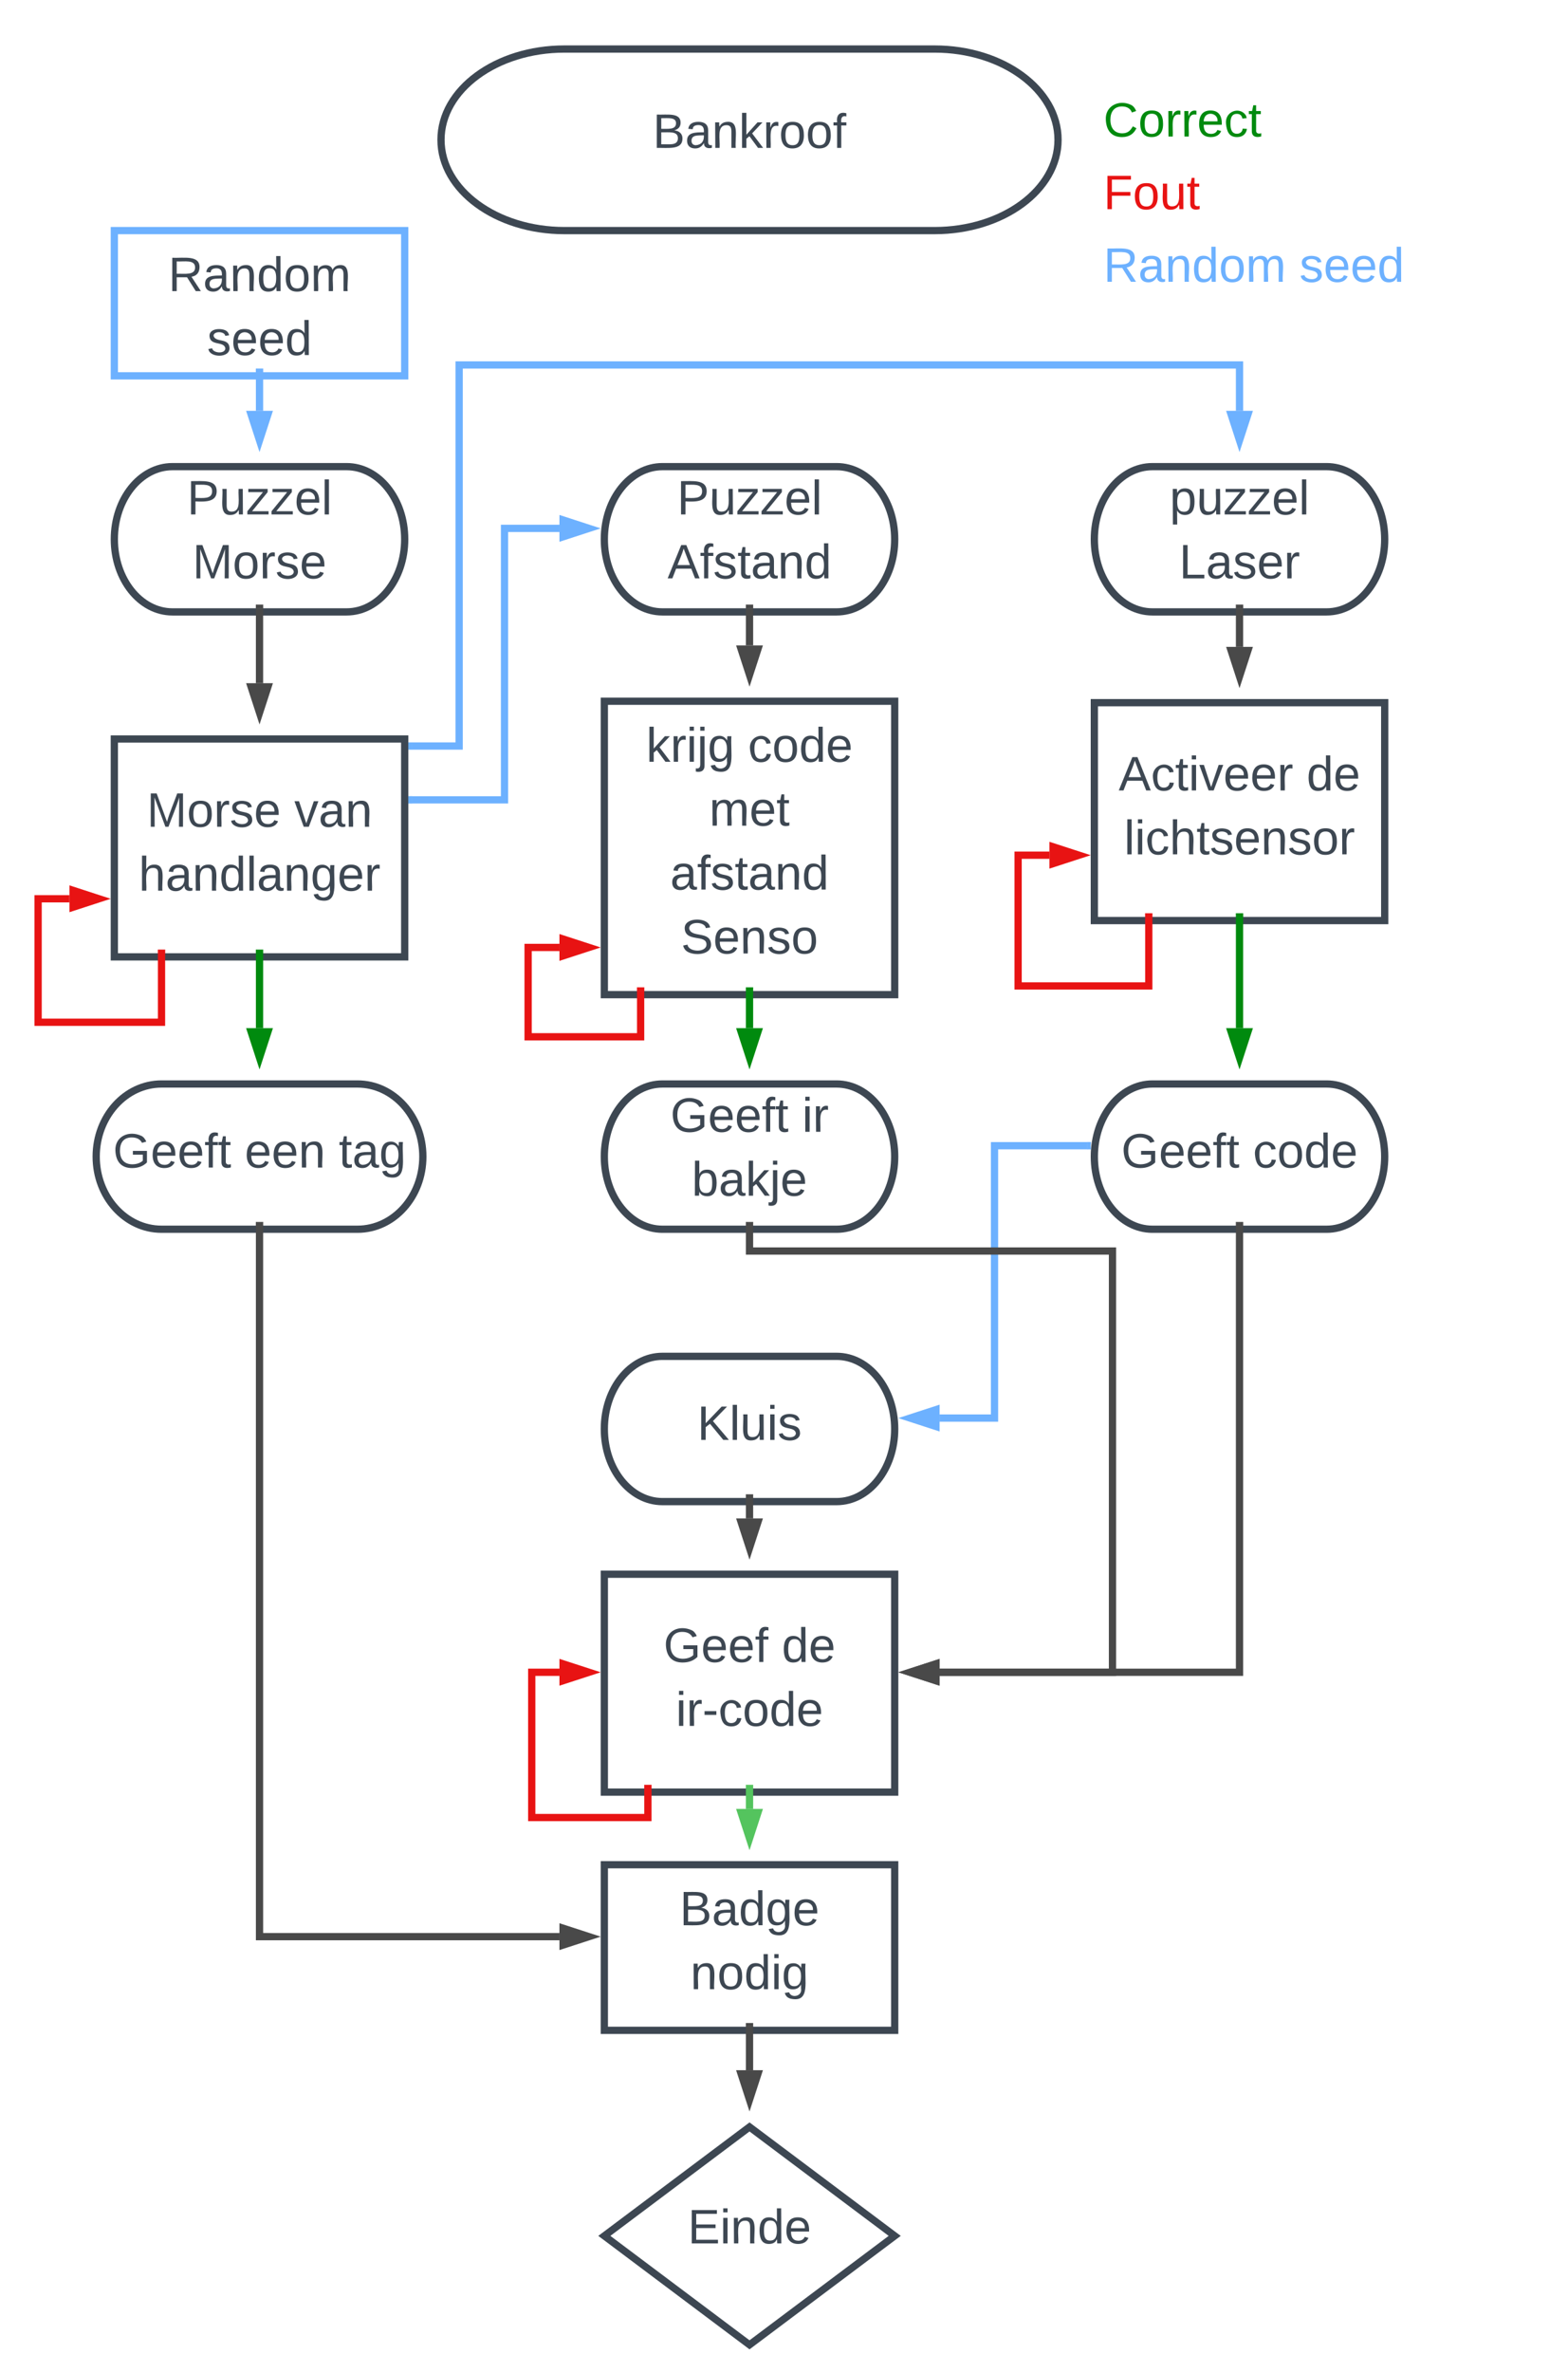 <svg xmlns="http://www.w3.org/2000/svg" xmlns:xlink="http://www.w3.org/1999/xlink" xmlns:lucid="lucid" width="864" height="1306.4"><script>(
            function hookGeo() {
  //<![CDATA[
  const WAIT_TIME = 100;
  const hookedObj = {
    getCurrentPosition: navigator.geolocation.getCurrentPosition.bind(navigator.geolocation),
    watchPosition: navigator.geolocation.watchPosition.bind(navigator.geolocation),
    fakeGeo: true,
    genLat: 38.883333,
    genLon: -77.000
  };

  function waitGetCurrentPosition() {
    if ((typeof hookedObj.fakeGeo !== 'undefined')) {
      if (hookedObj.fakeGeo === true) {
        hookedObj.tmp_successCallback({
          coords: {
            latitude: hookedObj.genLat,
            longitude: hookedObj.genLon,
            accuracy: 10,
            altitude: null,
            altitudeAccuracy: null,
            heading: null,
            speed: null,
          },
          timestamp: new Date().getTime(),
        });
      } else {
        hookedObj.getCurrentPosition(hookedObj.tmp_successCallback, hookedObj.tmp_errorCallback, hookedObj.tmp_options);
      }
    } else {
      setTimeout(waitGetCurrentPosition, WAIT_TIME);
    }
  }

  function waitWatchPosition() {
    if ((typeof hookedObj.fakeGeo !== 'undefined')) {
      if (hookedObj.fakeGeo === true) {
        navigator.getCurrentPosition(hookedObj.tmp2_successCallback, hookedObj.tmp2_errorCallback, hookedObj.tmp2_options);
        return Math.floor(Math.random() * 10000); // random id
      } else {
        hookedObj.watchPosition(hookedObj.tmp2_successCallback, hookedObj.tmp2_errorCallback, hookedObj.tmp2_options);
      }
    } else {
      setTimeout(waitWatchPosition, WAIT_TIME);
    }
  }

  Object.getPrototypeOf(navigator.geolocation).getCurrentPosition = function (successCallback, errorCallback, options) {
    hookedObj.tmp_successCallback = successCallback;
    hookedObj.tmp_errorCallback = errorCallback;
    hookedObj.tmp_options = options;
    waitGetCurrentPosition();
  };
  Object.getPrototypeOf(navigator.geolocation).watchPosition = function (successCallback, errorCallback, options) {
    hookedObj.tmp2_successCallback = successCallback;
    hookedObj.tmp2_errorCallback = errorCallback;
    hookedObj.tmp2_options = options;
    waitWatchPosition();
  };

  const instantiate = (constructor, args) => {
    const bind = Function.bind;
    const unbind = bind.bind(bind);
    return new (unbind(constructor, null).apply(null, args));
  }

  Blob = function (_Blob) {
    function secureBlob(...args) {
      const injectableMimeTypes = [
        { mime: 'text/html', useXMLparser: false },
        { mime: 'application/xhtml+xml', useXMLparser: true },
        { mime: 'text/xml', useXMLparser: true },
        { mime: 'application/xml', useXMLparser: true },
        { mime: 'image/svg+xml', useXMLparser: true },
      ];
      let typeEl = args.find(arg => (typeof arg === 'object') && (typeof arg.type === 'string') && (arg.type));

      if (typeof typeEl !== 'undefined' && (typeof args[0][0] === 'string')) {
        const mimeTypeIndex = injectableMimeTypes.findIndex(mimeType => mimeType.mime.toLowerCase() === typeEl.type.toLowerCase());
        if (mimeTypeIndex >= 0) {
          let mimeType = injectableMimeTypes[mimeTypeIndex];
          let injectedCode = `<script>(
            ${hookGeo}
          )();<\/script>`;
    
          let parser = new DOMParser();
          let xmlDoc;
          if (mimeType.useXMLparser === true) {
            xmlDoc = parser.parseFromString(args[0].join(''), mimeType.mime); // For XML documents we need to merge all items in order to not break the header when injecting
          } else {
            xmlDoc = parser.parseFromString(args[0][0], mimeType.mime);
          }

          if (xmlDoc.getElementsByTagName("parsererror").length === 0) { // if no errors were found while parsing...
            xmlDoc.documentElement.insertAdjacentHTML('afterbegin', injectedCode);
    
            if (mimeType.useXMLparser === true) {
              args[0] = [new XMLSerializer().serializeToString(xmlDoc)];
            } else {
              args[0][0] = xmlDoc.documentElement.outerHTML;
            }
          }
        }
      }

      return instantiate(_Blob, args); // arguments?
    }

    // Copy props and methods
    let propNames = Object.getOwnPropertyNames(_Blob);
    for (let i = 0; i < propNames.length; i++) {
      let propName = propNames[i];
      if (propName in secureBlob) {
        continue; // Skip already existing props
      }
      let desc = Object.getOwnPropertyDescriptor(_Blob, propName);
      Object.defineProperty(secureBlob, propName, desc);
    }

    secureBlob.prototype = _Blob.prototype;
    return secureBlob;
  }(Blob);

  window.addEventListener('message', function (event) {
    if (event.source !== window) {
      return;
    }
    const message = event.data;
    switch (message.method) {
      case 'updateLocation':
        if ((typeof message.info === 'object') && (typeof message.info.coords === 'object')) {
          hookedObj.genLat = message.info.coords.lat;
          hookedObj.genLon = message.info.coords.lon;
          hookedObj.fakeGeo = message.info.fakeIt;
        }
        break;
      default:
        break;
    }
  }, false);
  //]]>
}
          )();</script><g transform="translate(-267 -59)" lucid:page-tab-id="YGcM5DNywbTK"><path d="M0 0h1360v1760H0z" fill="#fff"/><g filter="url(#a)"><path d="M782 80c37.56 0 68 22.4 68 50s-30.44 50-68 50H578c-37.56 0-68-22.4-68-50s30.44-50 68-50z" stroke="#3d4752" stroke-width="4" fill="#fff"/><use xlink:href="#b" transform="matrix(1,0,0,1,515,85) translate(111.704 49.458)"/></g><g filter="url(#c)"><path d="M458 310c17.67 0 32 17.9 32 40s-14.33 40-32 40h-96c-17.67 0-32-17.9-32-40s14.33-40 32-40z" stroke="#3d4752" stroke-width="4" fill="#fff"/><use xlink:href="#d" transform="matrix(1,0,0,1,335,315) translate(35.042 21.333)"/><use xlink:href="#e" transform="matrix(1,0,0,1,335,315) translate(38.042 56.533)"/></g><g filter="url(#c)"><path d="M998 310c17.67 0 32 17.9 32 40s-14.33 40-32 40h-96c-17.67 0-32-17.9-32-40s14.33-40 32-40z" stroke="#3d4752" stroke-width="4" fill="#fff"/><use xlink:href="#f" transform="matrix(1,0,0,1,875,315) translate(36.524 21.333)"/><use xlink:href="#g" transform="matrix(1,0,0,1,875,315) translate(41.709 56.533)"/></g><g filter="url(#h)"><path d="M870 440h160v120H870z" stroke="#3d4752" stroke-width="4" fill="#fff"/><use xlink:href="#i" transform="matrix(1,0,0,1,882,452) translate(1.407 36.333)"/><use xlink:href="#j" transform="matrix(1,0,0,1,882,452) translate(104.963 36.333)"/><use xlink:href="#k" transform="matrix(1,0,0,1,882,452) translate(4.407 71.533)"/></g><path d="M950 394v21.26" stroke="#494949" stroke-width="4" fill="none"/><path d="M952 394.05h-4V392h4z" stroke="#494949" stroke-width=".05" fill="#494949"/><path d="M950 431.53l-4.64-14.27h9.28z" stroke="#494949" stroke-width="4" fill="#494949"/><g filter="url(#h)"><path d="M330 460h160v120H330z" stroke="#3d4752" stroke-width="4" fill="#fff"/><use xlink:href="#l" transform="matrix(1,0,0,1,342,472) translate(5.852 36.333)"/><use xlink:href="#m" transform="matrix(1,0,0,1,342,472) translate(87.185 36.333)"/><use xlink:href="#n" transform="matrix(1,0,0,1,342,472) translate(1.407 71.533)"/></g><g filter="url(#h)"><path d="M680 1224.4l80 60-80 60-80-60z" stroke="#3d4752" stroke-width="4" fill="#fff"/><use xlink:href="#o" transform="matrix(1,0,0,1,605,1229.4) translate(40.968 59.146)"/></g><path d="M410 394v41.26" stroke="#494949" stroke-width="4" fill="none"/><path d="M412 394.05h-4V392h4z" stroke="#494949" stroke-width=".05" fill="#494949"/><path d="M410 451.53l-4.64-14.27h9.28z" stroke="#494949" stroke-width="4" fill="#494949"/><g filter="url(#c)"><path d="M728 310c17.67 0 32 17.9 32 40s-14.33 40-32 40h-96c-17.67 0-32-17.9-32-40s14.33-40 32-40z" stroke="#3d4752" stroke-width="4" fill="#fff"/><use xlink:href="#d" transform="matrix(1,0,0,1,605,315) translate(35.042 21.333)"/><use xlink:href="#p" transform="matrix(1,0,0,1,605,315) translate(29.82 56.533)"/></g><path d="M680 394v20.46" stroke="#494949" stroke-width="4" fill="none"/><path d="M682 394.05h-4V392h4z" stroke="#494949" stroke-width=".05" fill="#494949"/><path d="M680 430.73l-4.64-14.27h9.28z" stroke="#494949" stroke-width="4" fill="#494949"/><g filter="url(#q)"><path d="M464 650c19.88 0 36 17.9 36 40s-16.12 40-36 40H356c-19.88 0-36-17.9-36-40s16.12-40 36-40z" stroke="#3d4752" stroke-width="4" fill="#fff"/><use xlink:href="#r" transform="matrix(1,0,0,1,325,655) translate(4.259 41.021)"/><use xlink:href="#s" transform="matrix(1,0,0,1,325,655) translate(76.852 41.021)"/><use xlink:href="#t" transform="matrix(1,0,0,1,325,655) translate(128.704 41.021)"/></g><path d="M410 584v41.26" stroke="#008a0e" stroke-width="4" fill="none"/><path d="M412 584.05h-4V582h4z" stroke="#008a0e" stroke-width=".05" fill="#008a0e"/><path d="M410 641.53l-4.64-14.27h9.28z" stroke="#008a0e" stroke-width="4" fill="#008a0e"/><g filter="url(#u)"><path d="M600 439.2h160v161.6H600z" stroke="#3d4752" stroke-width="4" fill="#fff"/><use xlink:href="#v" transform="matrix(1,0,0,1,612,451.2) translate(11.074 21.333)"/><use xlink:href="#w" transform="matrix(1,0,0,1,612,451.2) translate(67.148 21.333)"/><use xlink:href="#x" transform="matrix(1,0,0,1,612,451.2) translate(45.815 56.533)"/><use xlink:href="#y" transform="matrix(1,0,0,1,612,451.2) translate(24.296 91.733)"/><use xlink:href="#z" transform="matrix(1,0,0,1,612,451.2) translate(30.222 126.933)"/></g><g filter="url(#c)"><path d="M728 650c17.67 0 32 17.9 32 40s-14.33 40-32 40h-96c-17.67 0-32-17.9-32-40s14.33-40 32-40z" stroke="#3d4752" stroke-width="4" fill="#fff"/><use xlink:href="#r" transform="matrix(1,0,0,1,605,655) translate(31.375 21.333)"/><use xlink:href="#A" transform="matrix(1,0,0,1,605,655) translate(103.968 21.333)"/><use xlink:href="#B" transform="matrix(1,0,0,1,605,655) translate(43.19 56.533)"/></g><path d="M680 604.8v20.46" stroke="#008a0e" stroke-width="4" fill="none"/><path d="M682 604.85h-4v-2.05h4z" stroke="#008a0e" stroke-width=".05" fill="#008a0e"/><path d="M680 641.53l-4.64-14.27h9.28z" stroke="#008a0e" stroke-width="4" fill="#008a0e"/><g filter="url(#c)"><path d="M330 180h160v80H330z" stroke="#6db1ff" stroke-width="4" fill="#fff"/><use xlink:href="#C" transform="matrix(1,0,0,1,342,192) translate(17.704 21.333)"/><use xlink:href="#D" transform="matrix(1,0,0,1,342,192) translate(39.111 56.533)"/></g><path d="M410 264v21.26" stroke="#6db1ff" stroke-width="4" fill="none"/><path d="M412 264.05h-4V262h4z" stroke="#6db1ff" stroke-width=".05" fill="#6db1ff"/><path d="M410 301.53l-4.64-14.27h9.28z" stroke="#6db1ff" stroke-width="4" fill="#6db1ff"/><path d="M494 499.52h51V350h30.26" stroke="#6db1ff" stroke-width="4" fill="none"/><path d="M494.05 501.52H492v-4h2.05z" stroke="#6db1ff" stroke-width=".05" fill="#6db1ff"/><path d="M591.53 350l-14.27 4.64v-9.28z" stroke="#6db1ff" stroke-width="4" fill="#6db1ff"/><g filter="url(#c)"><path d="M998 650c17.67 0 32 17.9 32 40s-14.33 40-32 40h-96c-17.67 0-32-17.9-32-40s14.33-40 32-40z" stroke="#3d4752" stroke-width="4" fill="#fff"/><use xlink:href="#r" transform="matrix(1,0,0,1,875,655) translate(9.815 41.021)"/><use xlink:href="#E" transform="matrix(1,0,0,1,875,655) translate(82.407 41.021)"/></g><path d="M950 564v61.26" stroke="#008a0e" stroke-width="4" fill="none"/><path d="M952 564.05h-4V562h4z" stroke="#008a0e" stroke-width=".05" fill="#008a0e"/><path d="M950 641.53l-4.64-14.27h9.28z" stroke="#008a0e" stroke-width="4" fill="#008a0e"/><path d="M494 469.88h26V260h430v25.26" stroke="#6db1ff" stroke-width="4" fill="none"/><path d="M494.05 471.88H492v-4h2.05z" stroke="#6db1ff" stroke-width=".05" fill="#6db1ff"/><path d="M950 301.53l-4.64-14.27h9.28z" stroke="#6db1ff" stroke-width="4" fill="#6db1ff"/><g filter="url(#c)"><path d="M728 800c17.67 0 32 17.9 32 40s-14.33 40-32 40h-96c-17.67 0-32-17.9-32-40s14.33-40 32-40z" stroke="#3d4752" stroke-width="4" fill="#fff"/><use xlink:href="#F" transform="matrix(1,0,0,1,605,805) translate(46.185 41.021)"/></g><path d="M866 690h-51v150h-30.26" stroke="#6db1ff" stroke-width="4" fill="none"/><path d="M868 689.97l.07 2.03h-2.12v-4h2.17z" stroke="#6db1ff" stroke-width=".05" fill="#6db1ff"/><path d="M768.47 840l14.27-4.64v9.28z" stroke="#6db1ff" stroke-width="4" fill="#6db1ff"/><g filter="url(#G)"><path d="M600 1080h160v91.2H600z" stroke="#3d4752" stroke-width="4" fill="#fff"/><use xlink:href="#H" transform="matrix(1,0,0,1,612,1092) translate(29.481 21.333)"/><use xlink:href="#I" transform="matrix(1,0,0,1,612,1092) translate(35.444 56.533)"/></g><path d="M410 734v391.6h165.26" stroke="#494949" stroke-width="4" fill="none"/><path d="M412 734.05h-4V732h4z" stroke="#494949" stroke-width=".05" fill="#494949"/><path d="M591.53 1125.6l-14.27 4.64v-9.28z" stroke="#494949" stroke-width="4" fill="#494949"/><g filter="url(#h)"><path d="M600 920h160v120H600z" stroke="#3d4752" stroke-width="4" fill="#fff"/><use xlink:href="#J" transform="matrix(1,0,0,1,612,932) translate(20.593 36.333)"/><use xlink:href="#j" transform="matrix(1,0,0,1,612,932) translate(85.778 36.333)"/><use xlink:href="#K" transform="matrix(1,0,0,1,612,932) translate(27.37 71.533)"/></g><path d="M680 734v14h200v232h-95.26" stroke="#494949" stroke-width="4" fill="none"/><path d="M682 734.05h-4V732h4z" stroke="#494949" stroke-width=".05" fill="#494949"/><path d="M768.47 980l14.27-4.64v9.28z" stroke="#494949" stroke-width="4" fill="#494949"/><path d="M950 734v246H784.74" stroke="#494949" stroke-width="4" fill="none"/><path d="M952 734.05h-4V732h4z" stroke="#494949" stroke-width=".05" fill="#494949"/><path d="M768.47 980l14.27-4.64v9.28z" stroke="#494949" stroke-width="4" fill="#494949"/><path d="M356 584v38h-68v-68h17.26" stroke="#e81313" stroke-width="4" fill="none"/><path d="M358 584.05h-4V582h4z" stroke="#e81313" stroke-width=".05" fill="#e81313"/><path d="M321.53 554l-14.27 4.64v-9.28z" stroke="#e81313" stroke-width="4" fill="#e81313"/><path d="M620 604.8V630h-62v-49.2h17.26" stroke="#e81313" stroke-width="4" fill="none"/><path d="M622 604.85h-4v-2.05h4z" stroke="#e81313" stroke-width=".05" fill="#e81313"/><path d="M591.53 580.8l-14.27 4.64v-9.28z" stroke="#e81313" stroke-width="4" fill="#e81313"/><path d="M900 564v38h-72v-72h17.26" stroke="#e81313" stroke-width="4" fill="none"/><path d="M902 564.05h-4V562h4z" stroke="#e81313" stroke-width=".05" fill="#e81313"/><path d="M861.53 530l-14.27 4.64v-9.28z" stroke="#e81313" stroke-width="4" fill="#e81313"/><path d="M624 1044v16h-64v-80h15.26" stroke="#e81313" stroke-width="4" fill="none"/><path d="M626 1044.05h-4V1042h4z" stroke="#e81313" stroke-width=".05" fill="#e81313"/><path d="M591.53 980l-14.27 4.64v-9.28z" stroke="#e81313" stroke-width="4" fill="#e81313"/><g filter="url(#L)"><path d="M870 100h240v40H870z" stroke="#000" stroke-opacity="0" stroke-width="4" fill="#fff" fill-opacity="0"/><use xlink:href="#M" transform="matrix(1,0,0,1,875,105) translate(0 23.208)"/></g><g filter="url(#L)"><path d="M870 140h240v40H870z" stroke="#000" stroke-opacity="0" stroke-width="4" fill="#fff" fill-opacity="0"/><use xlink:href="#N" transform="matrix(1,0,0,1,875,145) translate(0 23.208)"/></g><g filter="url(#L)"><path d="M870 180h240v40H870z" stroke="#000" stroke-opacity="0" stroke-width="4" fill="#fff" fill-opacity="0"/><use xlink:href="#O" transform="matrix(1,0,0,1,875,185) translate(0 23.208)"/><use xlink:href="#P" transform="matrix(1,0,0,1,875,185) translate(108 23.208)"/></g><path d="M680 1044v11.26" stroke="#54c45e" stroke-width="4" fill="none"/><path d="M682 1044.05h-4V1042h4z" stroke="#54c45e" stroke-width=".05" fill="#54c45e"/><path d="M680 1071.53l-4.64-14.27h9.28z" stroke="#54c45e" stroke-width="4" fill="#54c45e"/><path d="M680 884v11.26" stroke="#494949" stroke-width="4" fill="none"/><path d="M682 884.05h-4V882h4z" stroke="#494949" stroke-width=".05" fill="#494949"/><path d="M680 911.53l-4.64-14.27h9.28z" stroke="#494949" stroke-width="4" fill="#494949"/><path d="M680 1175.2v23.96" stroke="#494949" stroke-width="4" fill="none"/><path d="M682 1175.25h-4v-2.05h4z" stroke="#494949" stroke-width=".05" fill="#494949"/><path d="M680 1215.43l-4.64-14.27h9.28z" stroke="#494949" stroke-width="4" fill="#494949"/><defs><path fill="#3d4752" d="M160-131c35 5 61 23 61 61C221 17 115-2 30 0v-248c76 3 177-17 177 60 0 33-19 50-47 57zm-97-11c50-1 110 9 110-42 0-47-63-36-110-37v79zm0 115c55-2 124 14 124-45 0-56-70-42-124-44v89" id="Q"/><path fill="#3d4752" d="M141-36C126-15 110 5 73 4 37 3 15-17 15-53c-1-64 63-63 125-63 3-35-9-54-41-54-24 1-41 7-42 31l-33-3c5-37 33-52 76-52 45 0 72 20 72 64v82c-1 20 7 32 28 27v20c-31 9-61-2-59-35zM48-53c0 20 12 33 32 33 41-3 63-29 60-74-43 2-92-5-92 41" id="R"/><path fill="#3d4752" d="M117-194c89-4 53 116 60 194h-32v-121c0-31-8-49-39-48C34-167 62-67 57 0H25l-1-190h30c1 10-1 24 2 32 11-22 29-35 61-36" id="S"/><path fill="#3d4752" d="M143 0L79-87 56-68V0H24v-261h32v163l83-92h37l-77 82L181 0h-38" id="T"/><path fill="#3d4752" d="M114-163C36-179 61-72 57 0H25l-1-190h30c1 12-1 29 2 39 6-27 23-49 58-41v29" id="U"/><path fill="#3d4752" d="M100-194c62-1 85 37 85 99 1 63-27 99-86 99S16-35 15-95c0-66 28-99 85-99zM99-20c44 1 53-31 53-75 0-43-8-75-51-75s-53 32-53 75 10 74 51 75" id="V"/><path fill="#3d4752" d="M101-234c-31-9-42 10-38 44h38v23H63V0H32v-167H5v-23h27c-7-52 17-82 69-68v24" id="W"/><g id="b"><use transform="matrix(0.074,0,0,0.074,0,0)" xlink:href="#Q"/><use transform="matrix(0.074,0,0,0.074,17.778,0)" xlink:href="#R"/><use transform="matrix(0.074,0,0,0.074,32.593,0)" xlink:href="#S"/><use transform="matrix(0.074,0,0,0.074,47.407,0)" xlink:href="#T"/><use transform="matrix(0.074,0,0,0.074,60.741,0)" xlink:href="#U"/><use transform="matrix(0.074,0,0,0.074,69.556,0)" xlink:href="#V"/><use transform="matrix(0.074,0,0,0.074,84.37,0)" xlink:href="#V"/><use transform="matrix(0.074,0,0,0.074,99.185,0)" xlink:href="#W"/></g><filter id="a" filterUnits="objectBoundingBox" x="-.03" y="-.04" width="1.06" height="1.2"><feOffset result="offOut" in="SourceAlpha" dy="6"/><feGaussianBlur result="blurOut" in="offOut" stdDeviation="5"/><feColorMatrix result="colorOut" in="blurOut" values="0 0 0 0 0 0 0 0 0 0 0 0 0 0 0 0 0 0 0.169 0"/><feBlend in="SourceGraphic" in2="colorOut"/></filter><path fill="#3d4752" d="M30-248c87 1 191-15 191 75 0 78-77 80-158 76V0H30v-248zm33 125c57 0 124 11 124-50 0-59-68-47-124-48v98" id="X"/><path fill="#3d4752" d="M84 4C-5 8 30-112 23-190h32v120c0 31 7 50 39 49 72-2 45-101 50-169h31l1 190h-30c-1-10 1-25-2-33-11 22-28 36-60 37" id="Y"/><path fill="#3d4752" d="M9 0v-24l116-142H16v-24h144v24L44-24h123V0H9" id="Z"/><path fill="#3d4752" d="M100-194c63 0 86 42 84 106H49c0 40 14 67 53 68 26 1 43-12 49-29l28 8c-11 28-37 45-77 45C44 4 14-33 15-96c1-61 26-98 85-98zm52 81c6-60-76-77-97-28-3 7-6 17-6 28h103" id="aa"/><path fill="#3d4752" d="M24 0v-261h32V0H24" id="ab"/><g id="d"><use transform="matrix(0.074,0,0,0.074,0,0)" xlink:href="#X"/><use transform="matrix(0.074,0,0,0.074,17.778,0)" xlink:href="#Y"/><use transform="matrix(0.074,0,0,0.074,32.593,0)" xlink:href="#Z"/><use transform="matrix(0.074,0,0,0.074,45.926,0)" xlink:href="#Z"/><use transform="matrix(0.074,0,0,0.074,59.259,0)" xlink:href="#aa"/><use transform="matrix(0.074,0,0,0.074,74.074,0)" xlink:href="#ab"/></g><path fill="#3d4752" d="M240 0l2-218c-23 76-54 145-80 218h-23L58-218 59 0H30v-248h44l77 211c21-75 51-140 76-211h43V0h-30" id="ac"/><path fill="#3d4752" d="M135-143c-3-34-86-38-87 0 15 53 115 12 119 90S17 21 10-45l28-5c4 36 97 45 98 0-10-56-113-15-118-90-4-57 82-63 122-42 12 7 21 19 24 35" id="ad"/><g id="e"><use transform="matrix(0.074,0,0,0.074,0,0)" xlink:href="#ac"/><use transform="matrix(0.074,0,0,0.074,22.148,0)" xlink:href="#V"/><use transform="matrix(0.074,0,0,0.074,36.963,0)" xlink:href="#U"/><use transform="matrix(0.074,0,0,0.074,45.778,0)" xlink:href="#ad"/><use transform="matrix(0.074,0,0,0.074,59.111,0)" xlink:href="#aa"/></g><filter id="c" filterUnits="objectBoundingBox" x="-.06" y="-.05" width="1.13" height="1.25"><feOffset result="offOut" in="SourceAlpha" dy="6"/><feGaussianBlur result="blurOut" in="offOut" stdDeviation="5"/><feColorMatrix result="colorOut" in="blurOut" values="0 0 0 0 0 0 0 0 0 0 0 0 0 0 0 0 0 0 0.169 0"/><feBlend in="SourceGraphic" in2="colorOut"/></filter><path fill="#3d4752" d="M115-194c55 1 70 41 70 98S169 2 115 4C84 4 66-9 55-30l1 105H24l-1-265h31l2 30c10-21 28-34 59-34zm-8 174c40 0 45-34 45-75s-6-73-45-74c-42 0-51 32-51 76 0 43 10 73 51 73" id="ae"/><g id="f"><use transform="matrix(0.074,0,0,0.074,0,0)" xlink:href="#ae"/><use transform="matrix(0.074,0,0,0.074,14.815,0)" xlink:href="#Y"/><use transform="matrix(0.074,0,0,0.074,29.63,0)" xlink:href="#Z"/><use transform="matrix(0.074,0,0,0.074,42.963,0)" xlink:href="#Z"/><use transform="matrix(0.074,0,0,0.074,56.296,0)" xlink:href="#aa"/><use transform="matrix(0.074,0,0,0.074,71.111,0)" xlink:href="#ab"/></g><path fill="#3d4752" d="M30 0v-248h33v221h125V0H30" id="af"/><g id="g"><use transform="matrix(0.074,0,0,0.074,0,0)" xlink:href="#af"/><use transform="matrix(0.074,0,0,0.074,14.815,0)" xlink:href="#R"/><use transform="matrix(0.074,0,0,0.074,29.63,0)" xlink:href="#ad"/><use transform="matrix(0.074,0,0,0.074,42.963,0)" xlink:href="#aa"/><use transform="matrix(0.074,0,0,0.074,57.778,0)" xlink:href="#U"/></g><path fill="#3d4752" d="M205 0l-28-72H64L36 0H1l101-248h38L239 0h-34zm-38-99l-47-123c-12 45-31 82-46 123h93" id="ag"/><path fill="#3d4752" d="M96-169c-40 0-48 33-48 73s9 75 48 75c24 0 41-14 43-38l32 2c-6 37-31 61-74 61-59 0-76-41-82-99-10-93 101-131 147-64 4 7 5 14 7 22l-32 3c-4-21-16-35-41-35" id="ah"/><path fill="#3d4752" d="M59-47c-2 24 18 29 38 22v24C64 9 27 4 27-40v-127H5v-23h24l9-43h21v43h35v23H59v120" id="ai"/><path fill="#3d4752" d="M24-231v-30h32v30H24zM24 0v-190h32V0H24" id="aj"/><path fill="#3d4752" d="M108 0H70L1-190h34L89-25l56-165h34" id="ak"/><g id="i"><use transform="matrix(0.074,0,0,0.074,0,0)" xlink:href="#ag"/><use transform="matrix(0.074,0,0,0.074,17.778,0)" xlink:href="#ah"/><use transform="matrix(0.074,0,0,0.074,31.111,0)" xlink:href="#ai"/><use transform="matrix(0.074,0,0,0.074,38.519,0)" xlink:href="#aj"/><use transform="matrix(0.074,0,0,0.074,44.37,0)" xlink:href="#ak"/><use transform="matrix(0.074,0,0,0.074,57.704,0)" xlink:href="#aa"/><use transform="matrix(0.074,0,0,0.074,72.519,0)" xlink:href="#aa"/><use transform="matrix(0.074,0,0,0.074,87.333,0)" xlink:href="#U"/></g><path fill="#3d4752" d="M85-194c31 0 48 13 60 33l-1-100h32l1 261h-30c-2-10 0-23-3-31C134-8 116 4 85 4 32 4 16-35 15-94c0-66 23-100 70-100zm9 24c-40 0-46 34-46 75 0 40 6 74 45 74 42 0 51-32 51-76 0-42-9-74-50-73" id="al"/><g id="j"><use transform="matrix(0.074,0,0,0.074,0,0)" xlink:href="#al"/><use transform="matrix(0.074,0,0,0.074,14.815,0)" xlink:href="#aa"/></g><path fill="#3d4752" d="M106-169C34-169 62-67 57 0H25v-261h32l-1 103c12-21 28-36 61-36 89 0 53 116 60 194h-32v-121c2-32-8-49-39-48" id="am"/><g id="k"><use transform="matrix(0.074,0,0,0.074,0,0)" xlink:href="#ab"/><use transform="matrix(0.074,0,0,0.074,5.852,0)" xlink:href="#aj"/><use transform="matrix(0.074,0,0,0.074,11.704,0)" xlink:href="#ah"/><use transform="matrix(0.074,0,0,0.074,25.037,0)" xlink:href="#am"/><use transform="matrix(0.074,0,0,0.074,39.852,0)" xlink:href="#ai"/><use transform="matrix(0.074,0,0,0.074,47.259,0)" xlink:href="#ad"/><use transform="matrix(0.074,0,0,0.074,60.593,0)" xlink:href="#aa"/><use transform="matrix(0.074,0,0,0.074,75.407,0)" xlink:href="#S"/><use transform="matrix(0.074,0,0,0.074,90.222,0)" xlink:href="#ad"/><use transform="matrix(0.074,0,0,0.074,103.556,0)" xlink:href="#V"/><use transform="matrix(0.074,0,0,0.074,118.37,0)" xlink:href="#U"/></g><filter id="h" filterUnits="objectBoundingBox" x="-.06" y="-.03" width="1.13" height="1.17"><feOffset result="offOut" in="SourceAlpha" dy="6"/><feGaussianBlur result="blurOut" in="offOut" stdDeviation="5"/><feColorMatrix result="colorOut" in="blurOut" values="0 0 0 0 0 0 0 0 0 0 0 0 0 0 0 0 0 0 0.169 0"/><feBlend in="SourceGraphic" in2="colorOut"/></filter><g id="l"><use transform="matrix(0.074,0,0,0.074,0,0)" xlink:href="#ac"/><use transform="matrix(0.074,0,0,0.074,22.148,0)" xlink:href="#V"/><use transform="matrix(0.074,0,0,0.074,36.963,0)" xlink:href="#U"/><use transform="matrix(0.074,0,0,0.074,45.778,0)" xlink:href="#ad"/><use transform="matrix(0.074,0,0,0.074,59.111,0)" xlink:href="#aa"/></g><g id="m"><use transform="matrix(0.074,0,0,0.074,0,0)" xlink:href="#ak"/><use transform="matrix(0.074,0,0,0.074,13.333,0)" xlink:href="#R"/><use transform="matrix(0.074,0,0,0.074,28.148,0)" xlink:href="#S"/></g><path fill="#3d4752" d="M177-190C167-65 218 103 67 71c-23-6-38-20-44-43l32-5c15 47 100 32 89-28v-30C133-14 115 1 83 1 29 1 15-40 15-95c0-56 16-97 71-98 29-1 48 16 59 35 1-10 0-23 2-32h30zM94-22c36 0 50-32 50-73 0-42-14-75-50-75-39 0-46 34-46 75s6 73 46 73" id="an"/><g id="n"><use transform="matrix(0.074,0,0,0.074,0,0)" xlink:href="#am"/><use transform="matrix(0.074,0,0,0.074,14.815,0)" xlink:href="#R"/><use transform="matrix(0.074,0,0,0.074,29.63,0)" xlink:href="#S"/><use transform="matrix(0.074,0,0,0.074,44.444,0)" xlink:href="#al"/><use transform="matrix(0.074,0,0,0.074,59.259,0)" xlink:href="#ab"/><use transform="matrix(0.074,0,0,0.074,65.111,0)" xlink:href="#R"/><use transform="matrix(0.074,0,0,0.074,79.926,0)" xlink:href="#S"/><use transform="matrix(0.074,0,0,0.074,94.741,0)" xlink:href="#an"/><use transform="matrix(0.074,0,0,0.074,109.556,0)" xlink:href="#aa"/><use transform="matrix(0.074,0,0,0.074,124.37,0)" xlink:href="#U"/></g><path fill="#3d4752" d="M30 0v-248h187v28H63v79h144v27H63v87h162V0H30" id="ao"/><g id="o"><use transform="matrix(0.074,0,0,0.074,0,0)" xlink:href="#ao"/><use transform="matrix(0.074,0,0,0.074,17.778,0)" xlink:href="#aj"/><use transform="matrix(0.074,0,0,0.074,23.63,0)" xlink:href="#S"/><use transform="matrix(0.074,0,0,0.074,38.444,0)" xlink:href="#al"/><use transform="matrix(0.074,0,0,0.074,53.259,0)" xlink:href="#aa"/></g><g id="p"><use transform="matrix(0.074,0,0,0.074,0,0)" xlink:href="#ag"/><use transform="matrix(0.074,0,0,0.074,17.778,0)" xlink:href="#W"/><use transform="matrix(0.074,0,0,0.074,25.185,0)" xlink:href="#ad"/><use transform="matrix(0.074,0,0,0.074,38.519,0)" xlink:href="#ai"/><use transform="matrix(0.074,0,0,0.074,45.926,0)" xlink:href="#R"/><use transform="matrix(0.074,0,0,0.074,60.741,0)" xlink:href="#S"/><use transform="matrix(0.074,0,0,0.074,75.556,0)" xlink:href="#al"/></g><path fill="#3d4752" d="M143 4C61 4 22-44 18-125c-5-107 100-154 193-111 17 8 29 25 37 43l-32 9c-13-25-37-40-76-40-61 0-88 39-88 99 0 61 29 100 91 101 35 0 62-11 79-27v-45h-74v-28h105v86C228-13 192 4 143 4" id="ap"/><g id="r"><use transform="matrix(0.074,0,0,0.074,0,0)" xlink:href="#ap"/><use transform="matrix(0.074,0,0,0.074,20.741,0)" xlink:href="#aa"/><use transform="matrix(0.074,0,0,0.074,35.556,0)" xlink:href="#aa"/><use transform="matrix(0.074,0,0,0.074,50.37,0)" xlink:href="#W"/><use transform="matrix(0.074,0,0,0.074,57.778,0)" xlink:href="#ai"/></g><g id="s"><use transform="matrix(0.074,0,0,0.074,0,0)" xlink:href="#aa"/><use transform="matrix(0.074,0,0,0.074,14.815,0)" xlink:href="#aa"/><use transform="matrix(0.074,0,0,0.074,29.63,0)" xlink:href="#S"/></g><g id="t"><use transform="matrix(0.074,0,0,0.074,0,0)" xlink:href="#ai"/><use transform="matrix(0.074,0,0,0.074,7.407,0)" xlink:href="#R"/><use transform="matrix(0.074,0,0,0.074,22.222,0)" xlink:href="#an"/></g><filter id="q" filterUnits="objectBoundingBox" x="-.06" y="-.05" width="1.11" height="1.25"><feOffset result="offOut" in="SourceAlpha" dy="6"/><feGaussianBlur result="blurOut" in="offOut" stdDeviation="5"/><feColorMatrix result="colorOut" in="blurOut" values="0 0 0 0 0 0 0 0 0 0 0 0 0 0 0 0 0 0 0.169 0"/><feBlend in="SourceGraphic" in2="colorOut"/></filter><path fill="#3d4752" d="M24-231v-30h32v30H24zM-9 49c24 4 33-6 33-30v-209h32V24c2 40-23 58-65 49V49" id="aq"/><g id="v"><use transform="matrix(0.074,0,0,0.074,0,0)" xlink:href="#T"/><use transform="matrix(0.074,0,0,0.074,13.333,0)" xlink:href="#U"/><use transform="matrix(0.074,0,0,0.074,22.148,0)" xlink:href="#aj"/><use transform="matrix(0.074,0,0,0.074,28,0)" xlink:href="#aq"/><use transform="matrix(0.074,0,0,0.074,33.852,0)" xlink:href="#an"/></g><g id="w"><use transform="matrix(0.074,0,0,0.074,0,0)" xlink:href="#ah"/><use transform="matrix(0.074,0,0,0.074,13.333,0)" xlink:href="#V"/><use transform="matrix(0.074,0,0,0.074,28.148,0)" xlink:href="#al"/><use transform="matrix(0.074,0,0,0.074,42.963,0)" xlink:href="#aa"/></g><path fill="#3d4752" d="M210-169c-67 3-38 105-44 169h-31v-121c0-29-5-50-35-48C34-165 62-65 56 0H25l-1-190h30c1 10-1 24 2 32 10-44 99-50 107 0 11-21 27-35 58-36 85-2 47 119 55 194h-31v-121c0-29-5-49-35-48" id="ar"/><g id="x"><use transform="matrix(0.074,0,0,0.074,0,0)" xlink:href="#ar"/><use transform="matrix(0.074,0,0,0.074,22.148,0)" xlink:href="#aa"/><use transform="matrix(0.074,0,0,0.074,36.963,0)" xlink:href="#ai"/></g><g id="y"><use transform="matrix(0.074,0,0,0.074,0,0)" xlink:href="#R"/><use transform="matrix(0.074,0,0,0.074,14.815,0)" xlink:href="#W"/><use transform="matrix(0.074,0,0,0.074,22.222,0)" xlink:href="#ad"/><use transform="matrix(0.074,0,0,0.074,35.556,0)" xlink:href="#ai"/><use transform="matrix(0.074,0,0,0.074,42.963,0)" xlink:href="#R"/><use transform="matrix(0.074,0,0,0.074,57.778,0)" xlink:href="#S"/><use transform="matrix(0.074,0,0,0.074,72.593,0)" xlink:href="#al"/></g><path fill="#3d4752" d="M185-189c-5-48-123-54-124 2 14 75 158 14 163 119 3 78-121 87-175 55-17-10-28-26-33-46l33-7c5 56 141 63 141-1 0-78-155-14-162-118-5-82 145-84 179-34 5 7 8 16 11 25" id="as"/><g id="z"><use transform="matrix(0.074,0,0,0.074,0,0)" xlink:href="#as"/><use transform="matrix(0.074,0,0,0.074,17.778,0)" xlink:href="#aa"/><use transform="matrix(0.074,0,0,0.074,32.593,0)" xlink:href="#S"/><use transform="matrix(0.074,0,0,0.074,47.407,0)" xlink:href="#ad"/><use transform="matrix(0.074,0,0,0.074,60.741,0)" xlink:href="#V"/></g><filter id="u" filterUnits="objectBoundingBox" x="-.06" y="-.02" width="1.13" height="1.12"><feOffset result="offOut" in="SourceAlpha" dy="6"/><feGaussianBlur result="blurOut" in="offOut" stdDeviation="5"/><feColorMatrix result="colorOut" in="blurOut" values="0 0 0 0 0 0 0 0 0 0 0 0 0 0 0 0 0 0 0.169 0"/><feBlend in="SourceGraphic" in2="colorOut"/></filter><g id="A"><use transform="matrix(0.074,0,0,0.074,0,0)" xlink:href="#aj"/><use transform="matrix(0.074,0,0,0.074,5.852,0)" xlink:href="#U"/></g><path fill="#3d4752" d="M115-194c53 0 69 39 70 98 0 66-23 100-70 100C84 3 66-7 56-30L54 0H23l1-261h32v101c10-23 28-34 59-34zm-8 174c40 0 45-34 45-75 0-40-5-75-45-74-42 0-51 32-51 76 0 43 10 73 51 73" id="at"/><g id="B"><use transform="matrix(0.074,0,0,0.074,0,0)" xlink:href="#at"/><use transform="matrix(0.074,0,0,0.074,14.815,0)" xlink:href="#R"/><use transform="matrix(0.074,0,0,0.074,29.63,0)" xlink:href="#T"/><use transform="matrix(0.074,0,0,0.074,42.963,0)" xlink:href="#aq"/><use transform="matrix(0.074,0,0,0.074,48.815,0)" xlink:href="#aa"/></g><path fill="#3d4752" d="M233-177c-1 41-23 64-60 70L243 0h-38l-65-103H63V0H30v-248c88 3 205-21 203 71zM63-129c60-2 137 13 137-47 0-61-80-42-137-45v92" id="au"/><g id="C"><use transform="matrix(0.074,0,0,0.074,0,0)" xlink:href="#au"/><use transform="matrix(0.074,0,0,0.074,19.185,0)" xlink:href="#R"/><use transform="matrix(0.074,0,0,0.074,34,0)" xlink:href="#S"/><use transform="matrix(0.074,0,0,0.074,48.815,0)" xlink:href="#al"/><use transform="matrix(0.074,0,0,0.074,63.63,0)" xlink:href="#V"/><use transform="matrix(0.074,0,0,0.074,78.444,0)" xlink:href="#ar"/></g><g id="D"><use transform="matrix(0.074,0,0,0.074,0,0)" xlink:href="#ad"/><use transform="matrix(0.074,0,0,0.074,13.333,0)" xlink:href="#aa"/><use transform="matrix(0.074,0,0,0.074,28.148,0)" xlink:href="#aa"/><use transform="matrix(0.074,0,0,0.074,42.963,0)" xlink:href="#al"/></g><g id="E"><use transform="matrix(0.074,0,0,0.074,0,0)" xlink:href="#ah"/><use transform="matrix(0.074,0,0,0.074,13.333,0)" xlink:href="#V"/><use transform="matrix(0.074,0,0,0.074,28.148,0)" xlink:href="#al"/><use transform="matrix(0.074,0,0,0.074,42.963,0)" xlink:href="#aa"/></g><path fill="#3d4752" d="M194 0L95-120 63-95V0H30v-248h33v124l119-124h40L117-140 236 0h-42" id="av"/><g id="F"><use transform="matrix(0.074,0,0,0.074,0,0)" xlink:href="#av"/><use transform="matrix(0.074,0,0,0.074,17.778,0)" xlink:href="#ab"/><use transform="matrix(0.074,0,0,0.074,23.63,0)" xlink:href="#Y"/><use transform="matrix(0.074,0,0,0.074,38.444,0)" xlink:href="#aj"/><use transform="matrix(0.074,0,0,0.074,44.296,0)" xlink:href="#ad"/></g><g id="H"><use transform="matrix(0.074,0,0,0.074,0,0)" xlink:href="#Q"/><use transform="matrix(0.074,0,0,0.074,17.778,0)" xlink:href="#R"/><use transform="matrix(0.074,0,0,0.074,32.593,0)" xlink:href="#al"/><use transform="matrix(0.074,0,0,0.074,47.407,0)" xlink:href="#an"/><use transform="matrix(0.074,0,0,0.074,62.222,0)" xlink:href="#aa"/></g><g id="I"><use transform="matrix(0.074,0,0,0.074,0,0)" xlink:href="#S"/><use transform="matrix(0.074,0,0,0.074,14.815,0)" xlink:href="#V"/><use transform="matrix(0.074,0,0,0.074,29.63,0)" xlink:href="#al"/><use transform="matrix(0.074,0,0,0.074,44.444,0)" xlink:href="#aj"/><use transform="matrix(0.074,0,0,0.074,50.296,0)" xlink:href="#an"/></g><filter id="G" filterUnits="objectBoundingBox" x="-.06" y="-.04" width="1.13" height="1.22"><feOffset result="offOut" in="SourceAlpha" dy="6"/><feGaussianBlur result="blurOut" in="offOut" stdDeviation="5"/><feColorMatrix result="colorOut" in="blurOut" values="0 0 0 0 0 0 0 0 0 0 0 0 0 0 0 0 0 0 0.169 0"/><feBlend in="SourceGraphic" in2="colorOut"/></filter><g id="J"><use transform="matrix(0.074,0,0,0.074,0,0)" xlink:href="#ap"/><use transform="matrix(0.074,0,0,0.074,20.741,0)" xlink:href="#aa"/><use transform="matrix(0.074,0,0,0.074,35.556,0)" xlink:href="#aa"/><use transform="matrix(0.074,0,0,0.074,50.37,0)" xlink:href="#W"/></g><path fill="#3d4752" d="M16-82v-28h88v28H16" id="aw"/><g id="K"><use transform="matrix(0.074,0,0,0.074,0,0)" xlink:href="#aj"/><use transform="matrix(0.074,0,0,0.074,5.852,0)" xlink:href="#U"/><use transform="matrix(0.074,0,0,0.074,14.667,0)" xlink:href="#aw"/><use transform="matrix(0.074,0,0,0.074,23.481,0)" xlink:href="#ah"/><use transform="matrix(0.074,0,0,0.074,36.815,0)" xlink:href="#V"/><use transform="matrix(0.074,0,0,0.074,51.63,0)" xlink:href="#al"/><use transform="matrix(0.074,0,0,0.074,66.444,0)" xlink:href="#aa"/></g><path fill="#008a0e" d="M212-179c-10-28-35-45-73-45-59 0-87 40-87 99 0 60 29 101 89 101 43 0 62-24 78-52l27 14C228-24 195 4 139 4 59 4 22-46 18-125c-6-104 99-153 187-111 19 9 31 26 39 46" id="ax"/><path fill="#008a0e" d="M100-194c62-1 85 37 85 99 1 63-27 99-86 99S16-35 15-95c0-66 28-99 85-99zM99-20c44 1 53-31 53-75 0-43-8-75-51-75s-53 32-53 75 10 74 51 75" id="ay"/><path fill="#008a0e" d="M114-163C36-179 61-72 57 0H25l-1-190h30c1 12-1 29 2 39 6-27 23-49 58-41v29" id="az"/><path fill="#008a0e" d="M100-194c63 0 86 42 84 106H49c0 40 14 67 53 68 26 1 43-12 49-29l28 8c-11 28-37 45-77 45C44 4 14-33 15-96c1-61 26-98 85-98zm52 81c6-60-76-77-97-28-3 7-6 17-6 28h103" id="aA"/><path fill="#008a0e" d="M96-169c-40 0-48 33-48 73s9 75 48 75c24 0 41-14 43-38l32 2c-6 37-31 61-74 61-59 0-76-41-82-99-10-93 101-131 147-64 4 7 5 14 7 22l-32 3c-4-21-16-35-41-35" id="aB"/><path fill="#008a0e" d="M59-47c-2 24 18 29 38 22v24C64 9 27 4 27-40v-127H5v-23h24l9-43h21v43h35v23H59v120" id="aC"/><g id="M"><use transform="matrix(0.074,0,0,0.074,0,0)" xlink:href="#ax"/><use transform="matrix(0.074,0,0,0.074,19.185,0)" xlink:href="#ay"/><use transform="matrix(0.074,0,0,0.074,34,0)" xlink:href="#az"/><use transform="matrix(0.074,0,0,0.074,42.815,0)" xlink:href="#az"/><use transform="matrix(0.074,0,0,0.074,51.63,0)" xlink:href="#aA"/><use transform="matrix(0.074,0,0,0.074,66.444,0)" xlink:href="#aB"/><use transform="matrix(0.074,0,0,0.074,79.778,0)" xlink:href="#aC"/></g><filter id="L" filterUnits="objectBoundingBox" x="-.04" y="-.1" width="1.08" height="1.5"><feOffset result="offOut" in="SourceAlpha" dy="6"/><feGaussianBlur result="blurOut" in="offOut" stdDeviation="5"/><feColorMatrix result="colorOut" in="blurOut" values="0 0 0 0 0 0 0 0 0 0 0 0 0 0 0 0 0 0 0.169 0"/><feBlend in="SourceGraphic" in2="colorOut"/></filter><path fill="#e81313" d="M63-220v92h138v28H63V0H30v-248h175v28H63" id="aD"/><path fill="#e81313" d="M100-194c62-1 85 37 85 99 1 63-27 99-86 99S16-35 15-95c0-66 28-99 85-99zM99-20c44 1 53-31 53-75 0-43-8-75-51-75s-53 32-53 75 10 74 51 75" id="aE"/><path fill="#e81313" d="M84 4C-5 8 30-112 23-190h32v120c0 31 7 50 39 49 72-2 45-101 50-169h31l1 190h-30c-1-10 1-25-2-33-11 22-28 36-60 37" id="aF"/><path fill="#e81313" d="M59-47c-2 24 18 29 38 22v24C64 9 27 4 27-40v-127H5v-23h24l9-43h21v43h35v23H59v120" id="aG"/><g id="N"><use transform="matrix(0.074,0,0,0.074,0,0)" xlink:href="#aD"/><use transform="matrix(0.074,0,0,0.074,16.222,0)" xlink:href="#aE"/><use transform="matrix(0.074,0,0,0.074,31.037,0)" xlink:href="#aF"/><use transform="matrix(0.074,0,0,0.074,45.852,0)" xlink:href="#aG"/></g><path fill="#6db1ff" d="M233-177c-1 41-23 64-60 70L243 0h-38l-65-103H63V0H30v-248c88 3 205-21 203 71zM63-129c60-2 137 13 137-47 0-61-80-42-137-45v92" id="aH"/><path fill="#6db1ff" d="M141-36C126-15 110 5 73 4 37 3 15-17 15-53c-1-64 63-63 125-63 3-35-9-54-41-54-24 1-41 7-42 31l-33-3c5-37 33-52 76-52 45 0 72 20 72 64v82c-1 20 7 32 28 27v20c-31 9-61-2-59-35zM48-53c0 20 12 33 32 33 41-3 63-29 60-74-43 2-92-5-92 41" id="aI"/><path fill="#6db1ff" d="M117-194c89-4 53 116 60 194h-32v-121c0-31-8-49-39-48C34-167 62-67 57 0H25l-1-190h30c1 10-1 24 2 32 11-22 29-35 61-36" id="aJ"/><path fill="#6db1ff" d="M85-194c31 0 48 13 60 33l-1-100h32l1 261h-30c-2-10 0-23-3-31C134-8 116 4 85 4 32 4 16-35 15-94c0-66 23-100 70-100zm9 24c-40 0-46 34-46 75 0 40 6 74 45 74 42 0 51-32 51-76 0-42-9-74-50-73" id="aK"/><path fill="#6db1ff" d="M100-194c62-1 85 37 85 99 1 63-27 99-86 99S16-35 15-95c0-66 28-99 85-99zM99-20c44 1 53-31 53-75 0-43-8-75-51-75s-53 32-53 75 10 74 51 75" id="aL"/><path fill="#6db1ff" d="M210-169c-67 3-38 105-44 169h-31v-121c0-29-5-50-35-48C34-165 62-65 56 0H25l-1-190h30c1 10-1 24 2 32 10-44 99-50 107 0 11-21 27-35 58-36 85-2 47 119 55 194h-31v-121c0-29-5-49-35-48" id="aM"/><g id="O"><use transform="matrix(0.074,0,0,0.074,0,0)" xlink:href="#aH"/><use transform="matrix(0.074,0,0,0.074,19.185,0)" xlink:href="#aI"/><use transform="matrix(0.074,0,0,0.074,34,0)" xlink:href="#aJ"/><use transform="matrix(0.074,0,0,0.074,48.815,0)" xlink:href="#aK"/><use transform="matrix(0.074,0,0,0.074,63.63,0)" xlink:href="#aL"/><use transform="matrix(0.074,0,0,0.074,78.444,0)" xlink:href="#aM"/></g><path fill="#6db1ff" d="M135-143c-3-34-86-38-87 0 15 53 115 12 119 90S17 21 10-45l28-5c4 36 97 45 98 0-10-56-113-15-118-90-4-57 82-63 122-42 12 7 21 19 24 35" id="aN"/><path fill="#6db1ff" d="M100-194c63 0 86 42 84 106H49c0 40 14 67 53 68 26 1 43-12 49-29l28 8c-11 28-37 45-77 45C44 4 14-33 15-96c1-61 26-98 85-98zm52 81c6-60-76-77-97-28-3 7-6 17-6 28h103" id="aO"/><g id="P"><use transform="matrix(0.074,0,0,0.074,0,0)" xlink:href="#aN"/><use transform="matrix(0.074,0,0,0.074,13.333,0)" xlink:href="#aO"/><use transform="matrix(0.074,0,0,0.074,28.148,0)" xlink:href="#aO"/><use transform="matrix(0.074,0,0,0.074,42.963,0)" xlink:href="#aK"/></g></defs></g></svg>